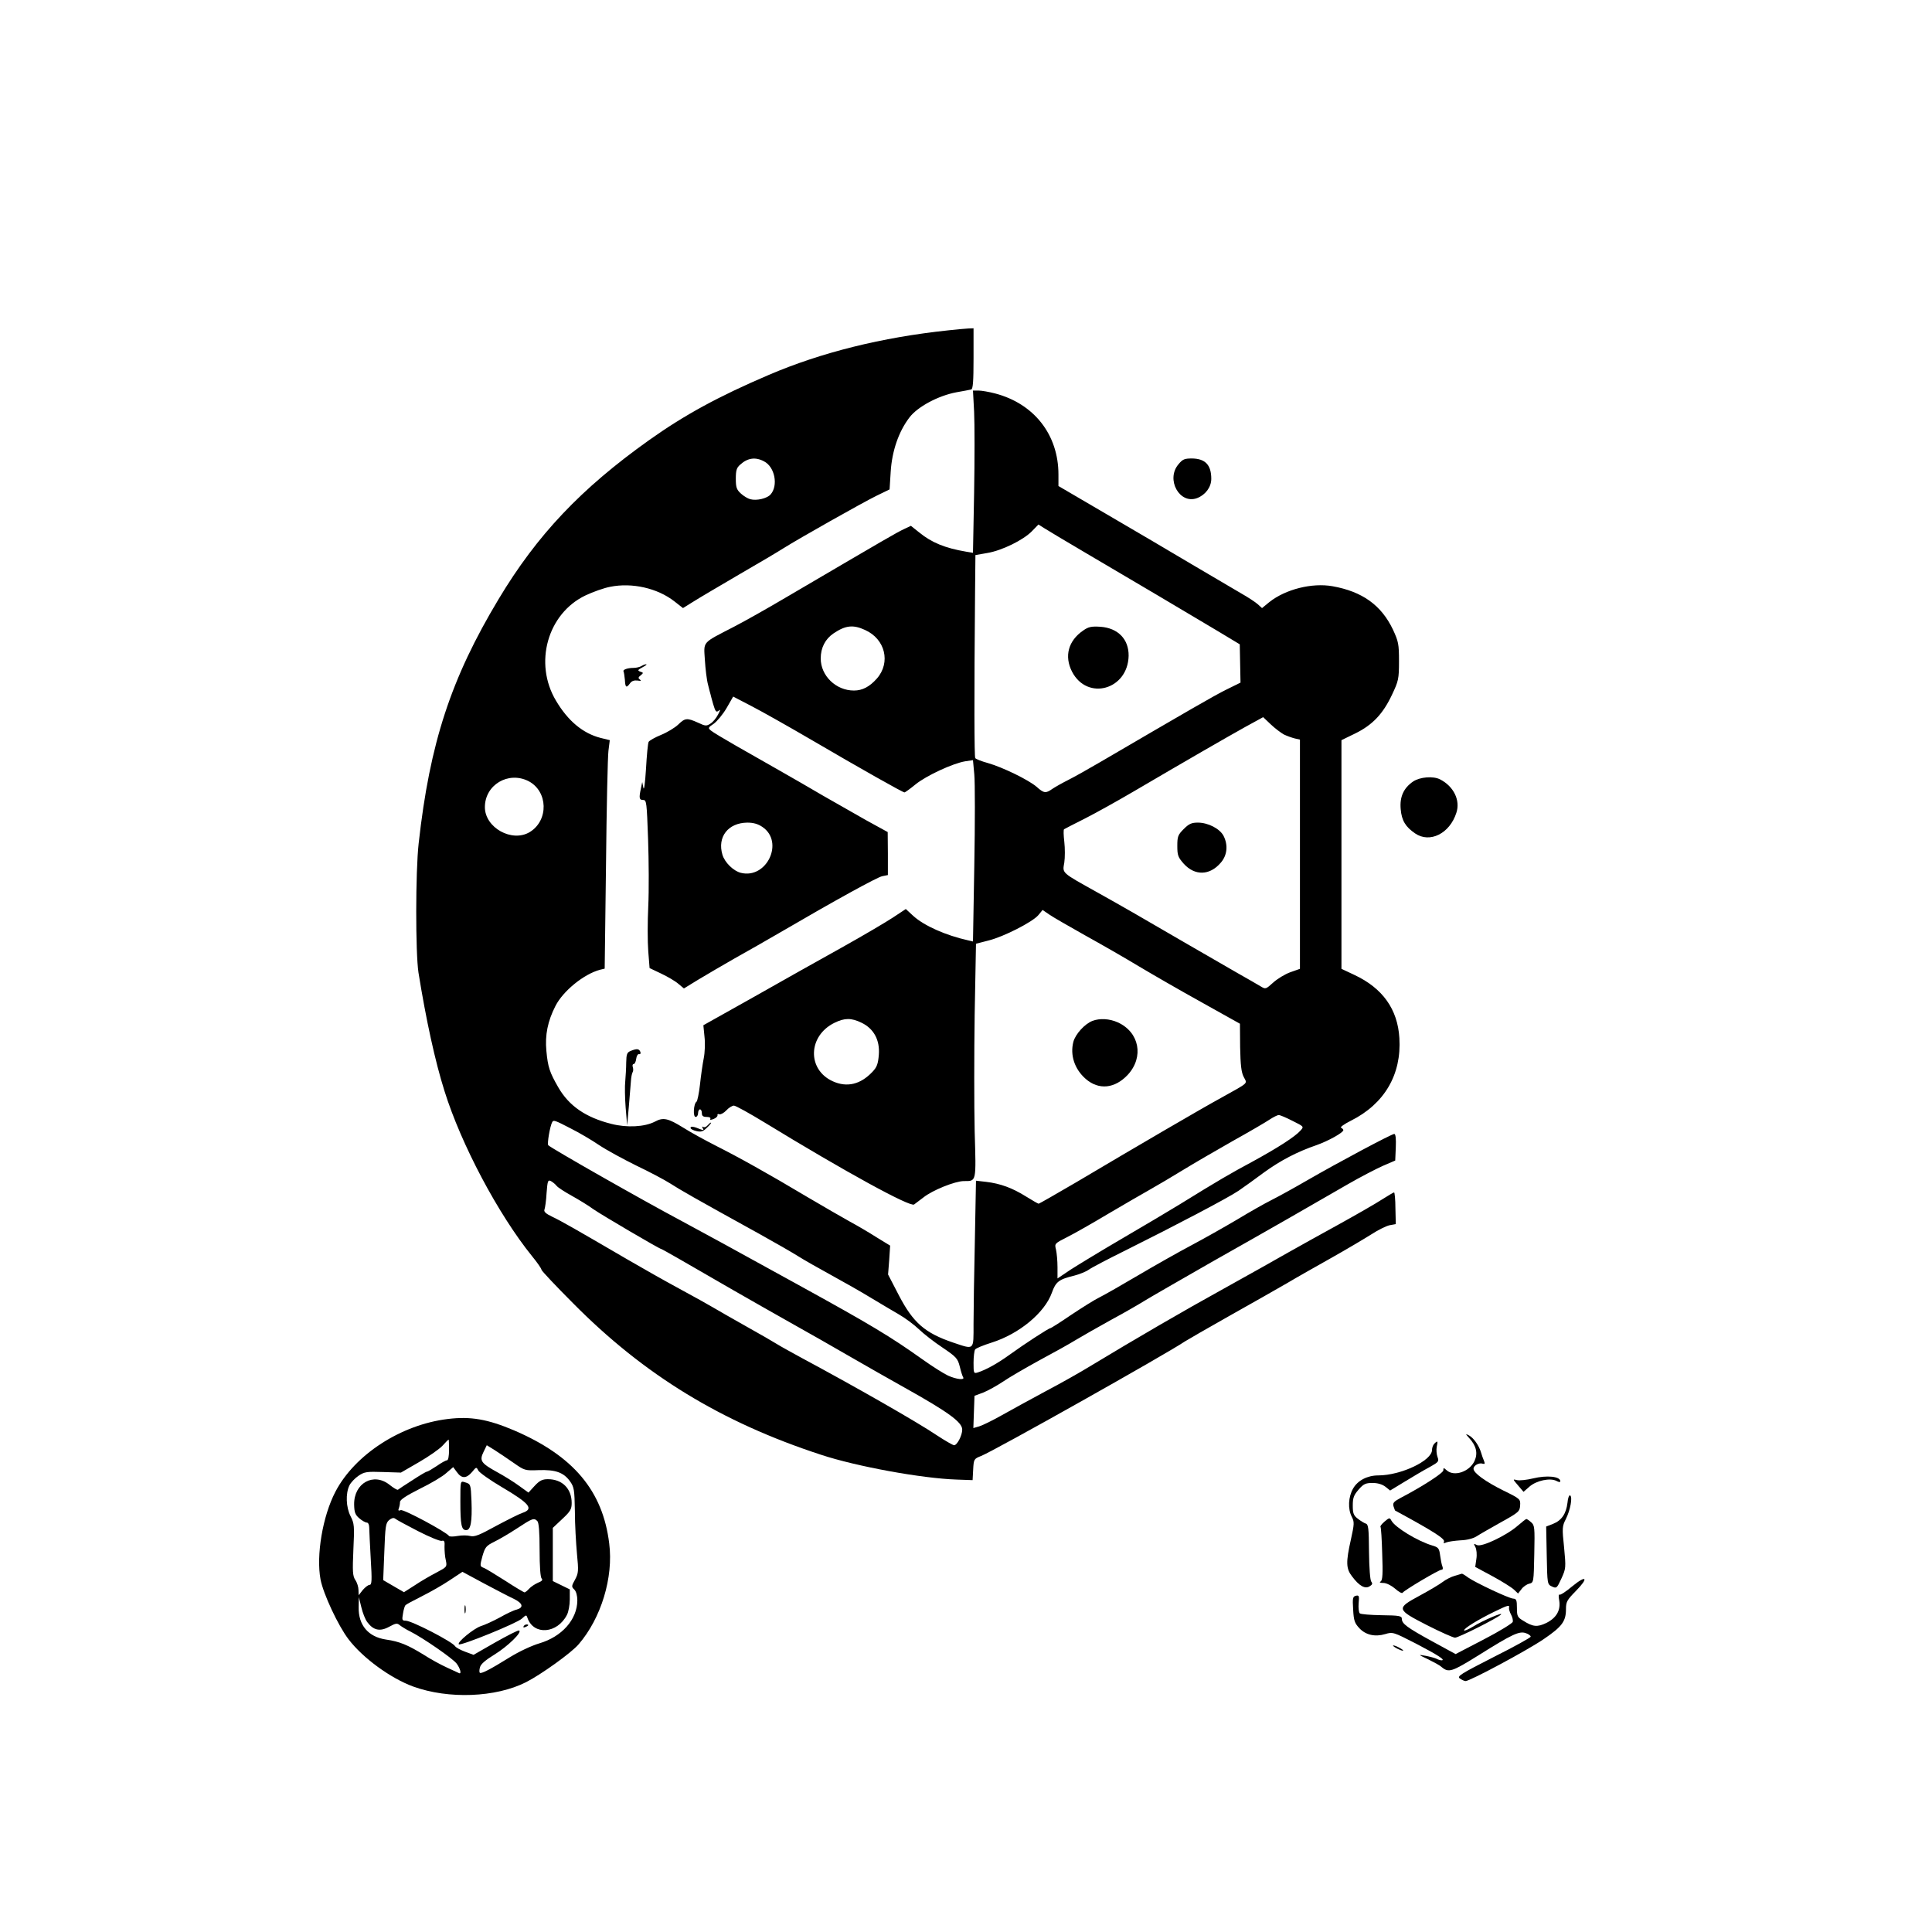 <?xml version="1.0" standalone="no"?>
<!DOCTYPE svg PUBLIC "-//W3C//DTD SVG 20010904//EN"
 "http://www.w3.org/TR/2001/REC-SVG-20010904/DTD/svg10.dtd">
<svg version="1.0" xmlns="http://www.w3.org/2000/svg"
 width="1024pt" height="1024pt" viewBox="0 0 1024 1024"
 preserveAspectRatio="xMidYMid meet">

<g transform="translate(0,1024) scale(0.1,-0.1)"
fill="#000000" stroke="none">
<path d="M5025 8489 c-351 -37 -672 -117 -950 -236 -267 -114 -448 -213 -635
-346 -361 -257 -593 -502 -797 -842 -253 -421 -365 -763 -424 -1295 -17 -151
-17 -580 -1 -685 40 -249 88 -470 138 -628 88 -282 284 -652 464 -875 28 -34
50 -66 50 -72 0 -5 75 -85 168 -178 376 -380 786 -630 1312 -802 190 -63 538
-126 720 -132 l85 -3 3 56 c3 55 4 57 42 72 65 25 988 544 1080 607 14 9 120
70 235 135 116 65 253 143 305 173 52 31 160 92 240 137 80 45 174 101 209
123 35 23 78 44 96 48 l33 6 -2 84 c0 46 -4 84 -7 84 -3 0 -32 -17 -65 -38
-32 -21 -135 -80 -229 -132 -93 -51 -215 -119 -270 -150 -55 -32 -206 -116
-335 -188 -216 -119 -472 -268 -710 -412 -52 -32 -160 -93 -240 -135 -80 -43
-184 -100 -232 -127 -48 -27 -101 -53 -118 -58 l-31 -9 3 86 3 85 46 17 c25
10 72 36 105 58 32 22 118 72 191 112 73 39 161 88 195 109 35 21 119 69 188
107 69 37 148 83 177 101 29 18 189 110 355 205 319 180 524 298 723 413 66
38 149 81 185 97 l65 28 3 70 c2 46 -1 71 -8 71 -14 0 -299 -152 -460 -245
-69 -40 -154 -87 -190 -105 -36 -18 -119 -65 -185 -105 -66 -39 -174 -100
-240 -135 -66 -35 -192 -106 -280 -158 -88 -52 -181 -105 -207 -118 -27 -13
-95 -56 -152 -94 -57 -39 -106 -70 -110 -70 -8 0 -139 -85 -216 -141 -65 -47
-126 -80 -167 -93 -22 -7 -23 -5 -23 51 0 32 4 63 8 70 4 7 44 23 88 37 146
46 281 158 319 264 21 59 37 71 119 91 27 7 62 21 76 31 15 11 103 57 196 103
267 133 545 279 599 316 28 19 89 63 136 98 86 62 173 108 278 144 62 22 141
66 141 79 0 4 -6 10 -12 13 -7 2 16 19 52 37 178 89 269 245 257 438 -9 153
-89 265 -239 335 l-68 32 0 606 0 606 74 36 c91 45 146 103 194 205 34 72 37
83 37 177 0 92 -3 105 -32 168 -62 130 -163 202 -321 230 -108 19 -248 -16
-334 -84 l-39 -32 -22 20 c-12 11 -53 38 -92 60 -38 22 -155 91 -260 153 -104
62 -306 181 -447 263 l-258 151 0 61 c0 211 -129 376 -337 430 -31 8 -70 15
-87 15 l-29 0 6 -112 c3 -62 3 -256 0 -431 l-6 -317 -36 6 c-112 19 -183 48
-249 102 l-44 35 -36 -17 c-42 -20 -80 -42 -627 -363 -93 -55 -217 -125 -275
-155 -172 -89 -160 -75 -154 -176 3 -48 10 -107 17 -132 6 -25 12 -47 13 -50
0 -3 7 -26 14 -52 12 -40 16 -45 29 -35 11 9 10 5 -3 -20 -9 -18 -27 -40 -40
-48 -21 -14 -27 -14 -67 5 -58 26 -68 25 -105 -11 -17 -16 -58 -41 -90 -54
-32 -13 -62 -30 -66 -37 -4 -7 -10 -71 -14 -143 -5 -77 -10 -118 -14 -100 l-6
30 -7 -34 c-11 -51 -9 -61 12 -61 18 0 19 -13 26 -207 4 -115 5 -275 1 -357
-4 -81 -4 -188 0 -238 l7 -89 61 -29 c34 -16 75 -40 91 -54 l30 -25 75 46 c41
25 129 76 195 114 66 37 172 97 235 134 298 174 518 295 546 301 l30 6 0 114
-1 114 -113 62 c-62 35 -165 94 -230 131 -64 38 -169 98 -232 134 -63 36 -167
95 -230 131 -63 36 -123 72 -132 80 -16 13 -15 16 15 36 17 12 48 49 68 83
l35 61 100 -52 c54 -28 196 -108 314 -177 263 -154 485 -279 494 -279 3 0 30
19 59 43 57 46 197 111 263 122 l41 6 7 -76 c4 -42 4 -259 0 -481 l-7 -404
-26 6 c-117 26 -233 77 -291 130 l-39 36 -68 -45 c-38 -25 -160 -97 -273 -160
-113 -63 -324 -181 -468 -263 l-264 -148 6 -61 c4 -33 2 -85 -4 -114 -6 -30
-15 -93 -20 -140 -5 -46 -14 -87 -18 -90 -16 -10 -20 -81 -5 -81 7 0 13 9 13
20 0 11 5 20 10 20 6 0 10 -9 10 -20 0 -15 7 -20 26 -20 14 0 22 -4 19 -10 -4
-6 2 -7 17 -1 13 5 22 14 21 20 -2 6 3 8 10 5 7 -2 24 7 37 21 13 14 31 25 40
25 9 0 83 -41 165 -91 424 -259 769 -448 790 -433 7 5 29 22 49 37 47 38 168
87 215 87 67 0 65 -8 57 263 -3 135 -3 414 0 620 l7 375 66 17 c81 20 233 98
264 134 l23 28 35 -24 c18 -13 104 -62 189 -110 85 -47 214 -121 285 -164 72
-43 221 -129 333 -191 l204 -114 1 -124 c2 -95 6 -133 19 -158 19 -38 32 -26
-122 -112 -99 -54 -435 -250 -767 -447 -106 -62 -195 -113 -198 -113 -3 0 -34
18 -68 39 -72 45 -135 68 -211 77 l-53 6 -6 -317 c-4 -175 -7 -374 -7 -442 0
-143 6 -137 -108 -99 -150 51 -212 105 -288 251 l-57 110 6 76 5 77 -72 44
c-39 25 -102 62 -141 83 -38 21 -140 80 -225 130 -211 126 -366 212 -485 272
-55 28 -134 71 -175 97 -79 49 -105 55 -149 31 -54 -28 -148 -33 -230 -12
-136 34 -225 95 -282 194 -46 80 -55 107 -63 193 -8 84 7 158 48 238 40 79
150 169 236 192 l25 6 7 550 c3 302 9 574 13 605 l7 56 -49 12 c-93 24 -172
89 -236 197 -119 199 -45 462 156 558 40 19 99 40 132 46 115 23 249 -7 339
-77 l46 -36 53 33 c28 18 137 82 241 143 104 60 212 124 240 142 81 51 414
239 491 277 l70 34 6 95 c7 109 42 211 99 286 43 57 153 116 250 134 36 6 71
13 78 15 9 3 12 44 12 164 l0 160 -27 -1 c-16 -1 -64 -5 -108 -10z m-976 -694
c58 -29 77 -129 35 -176 -19 -21 -73 -34 -107 -25 -13 3 -36 17 -50 30 -23 21
-27 33 -27 79 0 43 4 58 23 74 39 36 81 42 126 18z m1701 -483 c102 -60 275
-162 385 -227 110 -65 253 -150 318 -189 l118 -71 2 -102 2 -101 -75 -37 c-65
-32 -201 -111 -670 -385 -63 -37 -140 -80 -170 -95 -30 -15 -67 -36 -82 -46
-35 -25 -45 -24 -84 11 -42 36 -178 103 -259 126 -33 9 -63 21 -66 26 -5 8 -6
316 -1 874 l2 202 63 11 c78 13 191 69 236 115 l35 36 30 -19 c17 -11 114 -69
216 -129z m-1165 -411 c107 -48 137 -172 63 -257 -39 -44 -77 -64 -122 -64
-95 0 -176 78 -176 170 0 57 24 103 68 133 64 43 104 47 167 18z m2220 -554
c17 -8 42 -17 58 -21 l27 -6 0 -608 0 -607 -51 -18 c-28 -10 -69 -35 -91 -55
-39 -35 -40 -36 -66 -20 -15 9 -72 42 -127 73 -55 32 -174 100 -265 153 -273
159 -329 191 -470 270 -197 110 -189 102 -179 160 4 27 4 76 0 111 -4 34 -5
64 -1 66 3 2 53 28 111 57 57 29 174 94 259 144 276 162 493 287 590 341 l95
52 40 -38 c22 -21 54 -45 70 -54z m-4004 -247 c104 -54 108 -208 7 -270 -94
-57 -238 23 -238 132 0 118 124 192 231 138z m1240 -243 c117 -79 23 -278
-115 -243 -39 10 -85 55 -97 96 -28 94 30 169 132 170 32 0 57 -7 80 -23z
m526 -1038 c64 -31 97 -91 91 -169 -4 -49 -10 -66 -34 -91 -63 -67 -135 -84
-210 -50 -137 62 -132 241 9 310 53 26 89 27 144 0z m2284 -520 c60 -30 61
-30 42 -51 -29 -33 -123 -93 -255 -165 -117 -63 -173 -95 -388 -228 -52 -32
-187 -112 -300 -178 -113 -66 -236 -141 -275 -166 l-70 -47 0 60 c0 34 -4 75
-8 93 -8 32 -8 32 61 67 38 19 136 75 218 124 82 48 181 106 219 127 39 22
117 68 174 103 57 35 176 104 264 154 88 49 177 101 196 114 20 13 41 24 49
24 7 0 40 -14 73 -31z m-3826 -40 c44 -22 112 -62 150 -88 39 -26 127 -74 196
-108 69 -33 151 -76 182 -96 53 -34 124 -75 472 -267 83 -46 175 -99 205 -118
30 -19 109 -64 175 -100 66 -36 161 -90 210 -120 50 -30 117 -70 150 -89 33
-19 80 -54 105 -78 25 -24 81 -68 125 -97 74 -50 81 -58 92 -101 6 -25 14 -51
18 -57 10 -16 -36 -11 -80 9 -22 10 -84 49 -137 87 -169 120 -268 180 -655
393 -394 217 -480 264 -623 341 -207 110 -685 382 -704 400 -7 7 9 101 21 123
7 12 15 9 98 -34z m-75 -304 c7 -9 43 -32 79 -52 36 -20 89 -52 116 -72 43
-30 351 -211 360 -211 2 0 43 -23 92 -51 170 -99 409 -236 583 -334 96 -54
243 -137 325 -185 83 -48 213 -122 290 -165 231 -129 305 -183 305 -222 0 -31
-27 -83 -43 -83 -6 0 -48 24 -92 53 -102 69 -433 258 -720 412 -49 27 -106 58
-125 70 -19 12 -93 55 -165 95 -71 40 -150 85 -175 100 -25 15 -106 60 -180
100 -74 40 -198 110 -275 155 -276 161 -351 204 -398 226 -35 17 -46 27 -41
39 3 8 9 47 11 87 5 64 7 71 23 63 9 -5 23 -16 30 -25z"/>
<path d="M5741 6898 c-79 -54 -101 -136 -59 -218 81 -156 296 -96 300 84 1 88
-56 147 -149 154 -48 3 -64 0 -92 -20z"/>
<path d="M6274 5846 c-31 -31 -34 -40 -34 -90 0 -50 4 -60 35 -95 58 -63 136
-62 194 5 36 40 41 95 16 144 -20 38 -82 70 -136 70 -33 0 -47 -6 -75 -34z"/>
<path d="M6246 7779 c-68 -80 6 -214 99 -179 44 17 75 58 75 102 0 74 -32 107
-102 108 -40 0 -50 -4 -72 -31z"/>
<path d="M3400 6710 c-8 -5 -27 -10 -42 -10 -33 0 -59 -10 -53 -19 2 -4 5 -24
7 -44 2 -42 8 -45 27 -19 9 13 22 17 40 15 18 -3 22 -2 13 5 -10 7 -10 12 3
22 16 13 16 15 -1 20 -16 6 -15 9 11 23 17 9 26 16 20 16 -5 1 -17 -4 -25 -9z"/>
<path d="M7490 6098 c-51 -35 -72 -82 -66 -147 5 -60 26 -94 76 -128 78 -54
184 -1 219 109 22 66 -14 140 -86 177 -37 19 -107 13 -143 -11z"/>
<path d="M5790 4829 c-41 -16 -90 -70 -101 -111 -18 -70 6 -144 65 -196 70
-61 155 -52 224 22 86 94 61 225 -53 277 -44 20 -96 23 -135 8z"/>
<path d="M3343 4670 c-20 -8 -23 -17 -24 -62 0 -29 -3 -73 -5 -98 -3 -25 -2
-88 2 -140 l8 -95 9 100 c5 55 9 116 11 135 1 19 5 40 9 47 4 6 4 18 1 27 -3
9 -1 16 4 16 6 0 12 12 14 28 2 15 8 26 15 25 7 -2 10 4 7 12 -7 17 -19 18
-51 5z"/>
<path d="M3750 4275 c-7 -8 -17 -12 -23 -8 -6 4 -7 1 -2 -7 6 -10 4 -11 -11
-6 -38 16 -54 18 -54 8 0 -6 14 -13 31 -17 26 -6 36 -2 57 19 15 14 24 26 20
26 -3 0 -11 -7 -18 -15z"/>
<path d="M2373 2719 c-247 -30 -492 -188 -595 -385 -68 -130 -103 -338 -79
-466 15 -77 93 -244 148 -316 76 -100 223 -207 343 -251 188 -68 438 -58 598
23 79 40 241 156 279 201 119 138 185 354 162 534 -34 280 -190 465 -505 600
-139 59 -230 75 -351 60z m7 -164 c0 -32 -4 -55 -11 -55 -6 0 -30 -13 -54 -30
-24 -16 -48 -30 -52 -30 -5 0 -40 -21 -78 -46 -39 -25 -73 -47 -76 -50 -4 -2
-24 10 -44 26 -85 68 -190 9 -188 -105 1 -40 5 -53 27 -72 15 -13 33 -23 40
-23 8 0 13 -12 13 -27 0 -16 4 -90 8 -165 7 -114 6 -138 -6 -138 -7 0 -23 -12
-36 -27 l-22 -28 -1 28 c0 15 -7 39 -17 53 -14 22 -15 45 -10 161 6 125 5 138
-15 177 -24 47 -27 120 -6 163 7 15 29 38 48 51 31 21 44 23 130 20 l95 -3 95
55 c52 30 108 69 125 87 16 18 31 33 33 33 1 0 2 -25 2 -55z m343 -69 c57 -40
60 -41 132 -38 89 3 132 -12 166 -59 22 -31 24 -44 26 -159 0 -69 6 -170 11
-225 9 -92 8 -103 -10 -137 -19 -34 -20 -38 -4 -53 10 -10 16 -33 16 -58 -1
-101 -82 -192 -201 -227 -43 -13 -109 -44 -159 -75 -103 -64 -150 -88 -157
-81 -3 3 -3 16 1 29 4 17 29 38 76 67 69 42 151 121 131 128 -6 2 -62 -27
-126 -63 l-115 -66 -46 17 c-24 9 -48 22 -52 29 -15 24 -230 135 -262 135 -19
0 -20 4 -14 38 3 20 9 40 13 44 3 4 42 25 86 47 44 22 111 60 148 85 l68 45
117 -63 c64 -34 135 -71 157 -81 46 -23 52 -45 14 -56 -15 -3 -55 -22 -90 -42
-35 -19 -81 -40 -101 -46 -38 -13 -127 -86 -116 -96 9 -10 309 112 334 136 23
21 24 21 30 3 33 -93 158 -83 209 17 8 15 15 52 15 82 l0 53 -45 22 -45 22 0
141 0 141 50 47 c43 40 50 52 50 85 0 76 -50 126 -126 126 -29 0 -44 -7 -70
-35 l-33 -36 -50 36 c-27 20 -80 53 -117 73 -85 47 -94 60 -71 107 l17 35 42
-26 c24 -15 69 -46 101 -68z m-63 -128 c149 -88 171 -116 108 -137 -18 -6 -81
-38 -141 -70 -87 -48 -113 -58 -135 -52 -15 4 -45 4 -67 0 -22 -4 -42 -4 -45
0 -14 21 -241 143 -256 137 -12 -5 -15 -2 -10 10 3 8 6 23 6 33 0 12 32 33
105 70 58 28 122 66 141 84 l36 31 20 -27 c25 -35 50 -34 80 1 22 27 23 28 33
8 6 -11 62 -51 125 -88z m-445 -233 c60 -31 117 -54 126 -52 14 4 17 -2 15
-32 0 -20 2 -52 7 -71 7 -35 6 -35 -50 -65 -31 -16 -83 -46 -114 -67 l-58 -37
-55 32 -55 32 6 150 c5 134 7 152 25 168 14 11 24 14 32 8 7 -6 61 -35 121
-66z m633 53 c8 -8 12 -57 12 -153 0 -86 4 -145 11 -152 7 -7 1 -14 -20 -22
-16 -7 -37 -21 -47 -32 -9 -10 -20 -19 -24 -19 -3 0 -49 27 -101 61 -52 33
-104 65 -115 69 -21 8 -21 10 -7 62 14 48 20 55 62 76 25 12 80 44 121 71 82
54 90 57 108 39z m-901 -536 c32 -43 67 -51 116 -24 35 19 42 20 56 8 9 -7 34
-23 57 -34 67 -34 222 -141 244 -169 19 -25 28 -58 13 -51 -5 2 -35 16 -67 31
-33 15 -87 45 -121 67 -83 51 -128 70 -199 80 -94 14 -147 76 -145 172 l1 53
13 -53 c7 -30 21 -66 32 -80z"/>
<path d="M2462 1710 c0 -19 2 -27 5 -17 2 9 2 25 0 35 -3 9 -5 1 -5 -18z"/>
<path d="M2775 1620 c-3 -6 1 -7 9 -4 18 7 21 14 7 14 -6 0 -13 -4 -16 -10z"/>
<path d="M2440 2283 c0 -127 6 -153 31 -153 24 0 32 45 28 154 -4 92 -4 90
-36 100 -23 7 -23 7 -23 -101z"/>
<path d="M7787 2618 c38 -41 47 -81 28 -122 -27 -57 -108 -84 -147 -49 -16 14
-18 15 -18 0 0 -14 -111 -86 -228 -147 -35 -19 -41 -26 -36 -44 4 -11 7 -21 8
-22 205 -111 269 -152 259 -166 -4 -8 0 -9 13 -3 10 4 44 9 76 11 33 1 67 10
84 21 15 10 73 43 128 74 96 53 101 58 103 90 2 33 1 35 -87 78 -97 48 -160
94 -160 116 0 18 30 34 49 27 11 -3 12 0 7 14 -5 11 -12 31 -16 45 -11 38 -40
78 -64 91 -20 10 -20 10 1 -14z"/>
<path d="M7602 2588 c-7 -7 -12 -22 -12 -33 0 -57 -166 -135 -285 -135 -58 0
-109 -27 -133 -69 -26 -45 -29 -109 -7 -151 14 -27 13 -38 -5 -120 -27 -120
-26 -154 6 -195 38 -51 69 -68 93 -53 15 9 17 15 9 25 -6 8 -11 71 -12 158 -1
126 -3 146 -18 150 -9 3 -28 15 -42 26 -22 17 -26 29 -26 69 0 41 5 55 31 85
26 30 37 35 74 35 27 0 51 -7 68 -20 l25 -20 79 48 c43 26 101 61 130 76 48
27 51 30 42 54 -5 14 -7 38 -4 54 7 31 5 34 -13 16z"/>
<path d="M8125 2404 c-33 -8 -71 -12 -84 -9 -24 6 -24 6 5 -28 l29 -34 32 28
c37 32 109 47 142 30 13 -7 21 -8 21 -2 0 26 -71 33 -145 15z"/>
<path d="M8308 2275 c-7 -58 -31 -94 -77 -112 l-36 -14 3 -153 c3 -153 3 -153
28 -165 24 -11 26 -9 50 43 24 53 24 57 14 164 -11 103 -10 113 9 150 24 48
37 117 23 126 -5 3 -12 -13 -14 -39z"/>
<path d="M7338 2175 c-15 -13 -24 -25 -21 -28 3 -3 7 -68 9 -143 4 -105 2
-139 -8 -146 -9 -5 -4 -8 14 -8 16 0 42 -13 62 -30 19 -17 37 -27 40 -22 8 13
192 122 206 122 8 0 9 7 5 18 -4 9 -9 36 -12 58 -5 38 -9 43 -43 53 -77 23
-195 95 -215 131 -9 17 -11 17 -37 -5z"/>
<path d="M8045 2154 c-59 -52 -193 -116 -217 -103 -18 9 -18 8 -8 -11 6 -12 9
-39 5 -63 l-6 -42 91 -49 c50 -27 101 -59 114 -71 l22 -21 18 23 c9 13 28 26
41 29 24 6 24 7 27 157 3 142 2 153 -17 169 -11 10 -22 17 -25 17 -3 0 -23
-16 -45 -35z"/>
<path d="M7711 1888 c-19 -5 -48 -20 -65 -33 -17 -13 -71 -45 -121 -72 -126
-68 -125 -73 39 -157 71 -36 138 -66 148 -66 19 0 223 103 243 122 17 17 -98
-32 -147 -63 -27 -16 -48 -25 -48 -20 0 11 73 56 161 99 74 36 81 37 77 20 -1
-7 4 -23 11 -36 7 -13 11 -30 9 -38 -2 -8 -70 -50 -153 -93 l-150 -78 -123 67
c-135 74 -162 94 -162 120 0 15 -13 18 -107 19 -59 1 -111 5 -116 10 -5 5 -8
29 -6 53 4 40 2 44 -15 40 -16 -4 -18 -13 -14 -73 3 -59 8 -72 33 -99 34 -36
83 -47 137 -31 40 12 43 11 162 -50 117 -61 161 -89 136 -89 -6 0 -19 4 -28 9
-9 4 -35 11 -57 15 -40 7 -40 7 15 -19 30 -15 62 -32 70 -40 38 -32 54 -27
194 60 183 115 219 131 253 119 15 -5 26 -13 26 -19 -1 -5 -89 -54 -197 -108
-174 -89 -194 -101 -179 -113 10 -7 24 -14 31 -14 23 0 326 162 415 223 97 66
117 94 117 159 0 38 6 48 51 94 71 72 59 89 -18 26 -33 -28 -64 -48 -68 -44
-4 4 -5 -10 -1 -30 9 -52 -14 -93 -68 -120 -48 -23 -71 -21 -123 12 -30 18
-33 24 -33 68 0 41 -3 48 -20 49 -25 2 -199 84 -239 112 -16 12 -31 21 -33 20
-1 0 -18 -5 -37 -11z"/>
<path d="M7400 1505 c14 -8 30 -14 35 -14 6 0 -1 6 -15 14 -14 8 -29 14 -35
14 -5 0 1 -6 15 -14z"/>
</g>
</svg>
